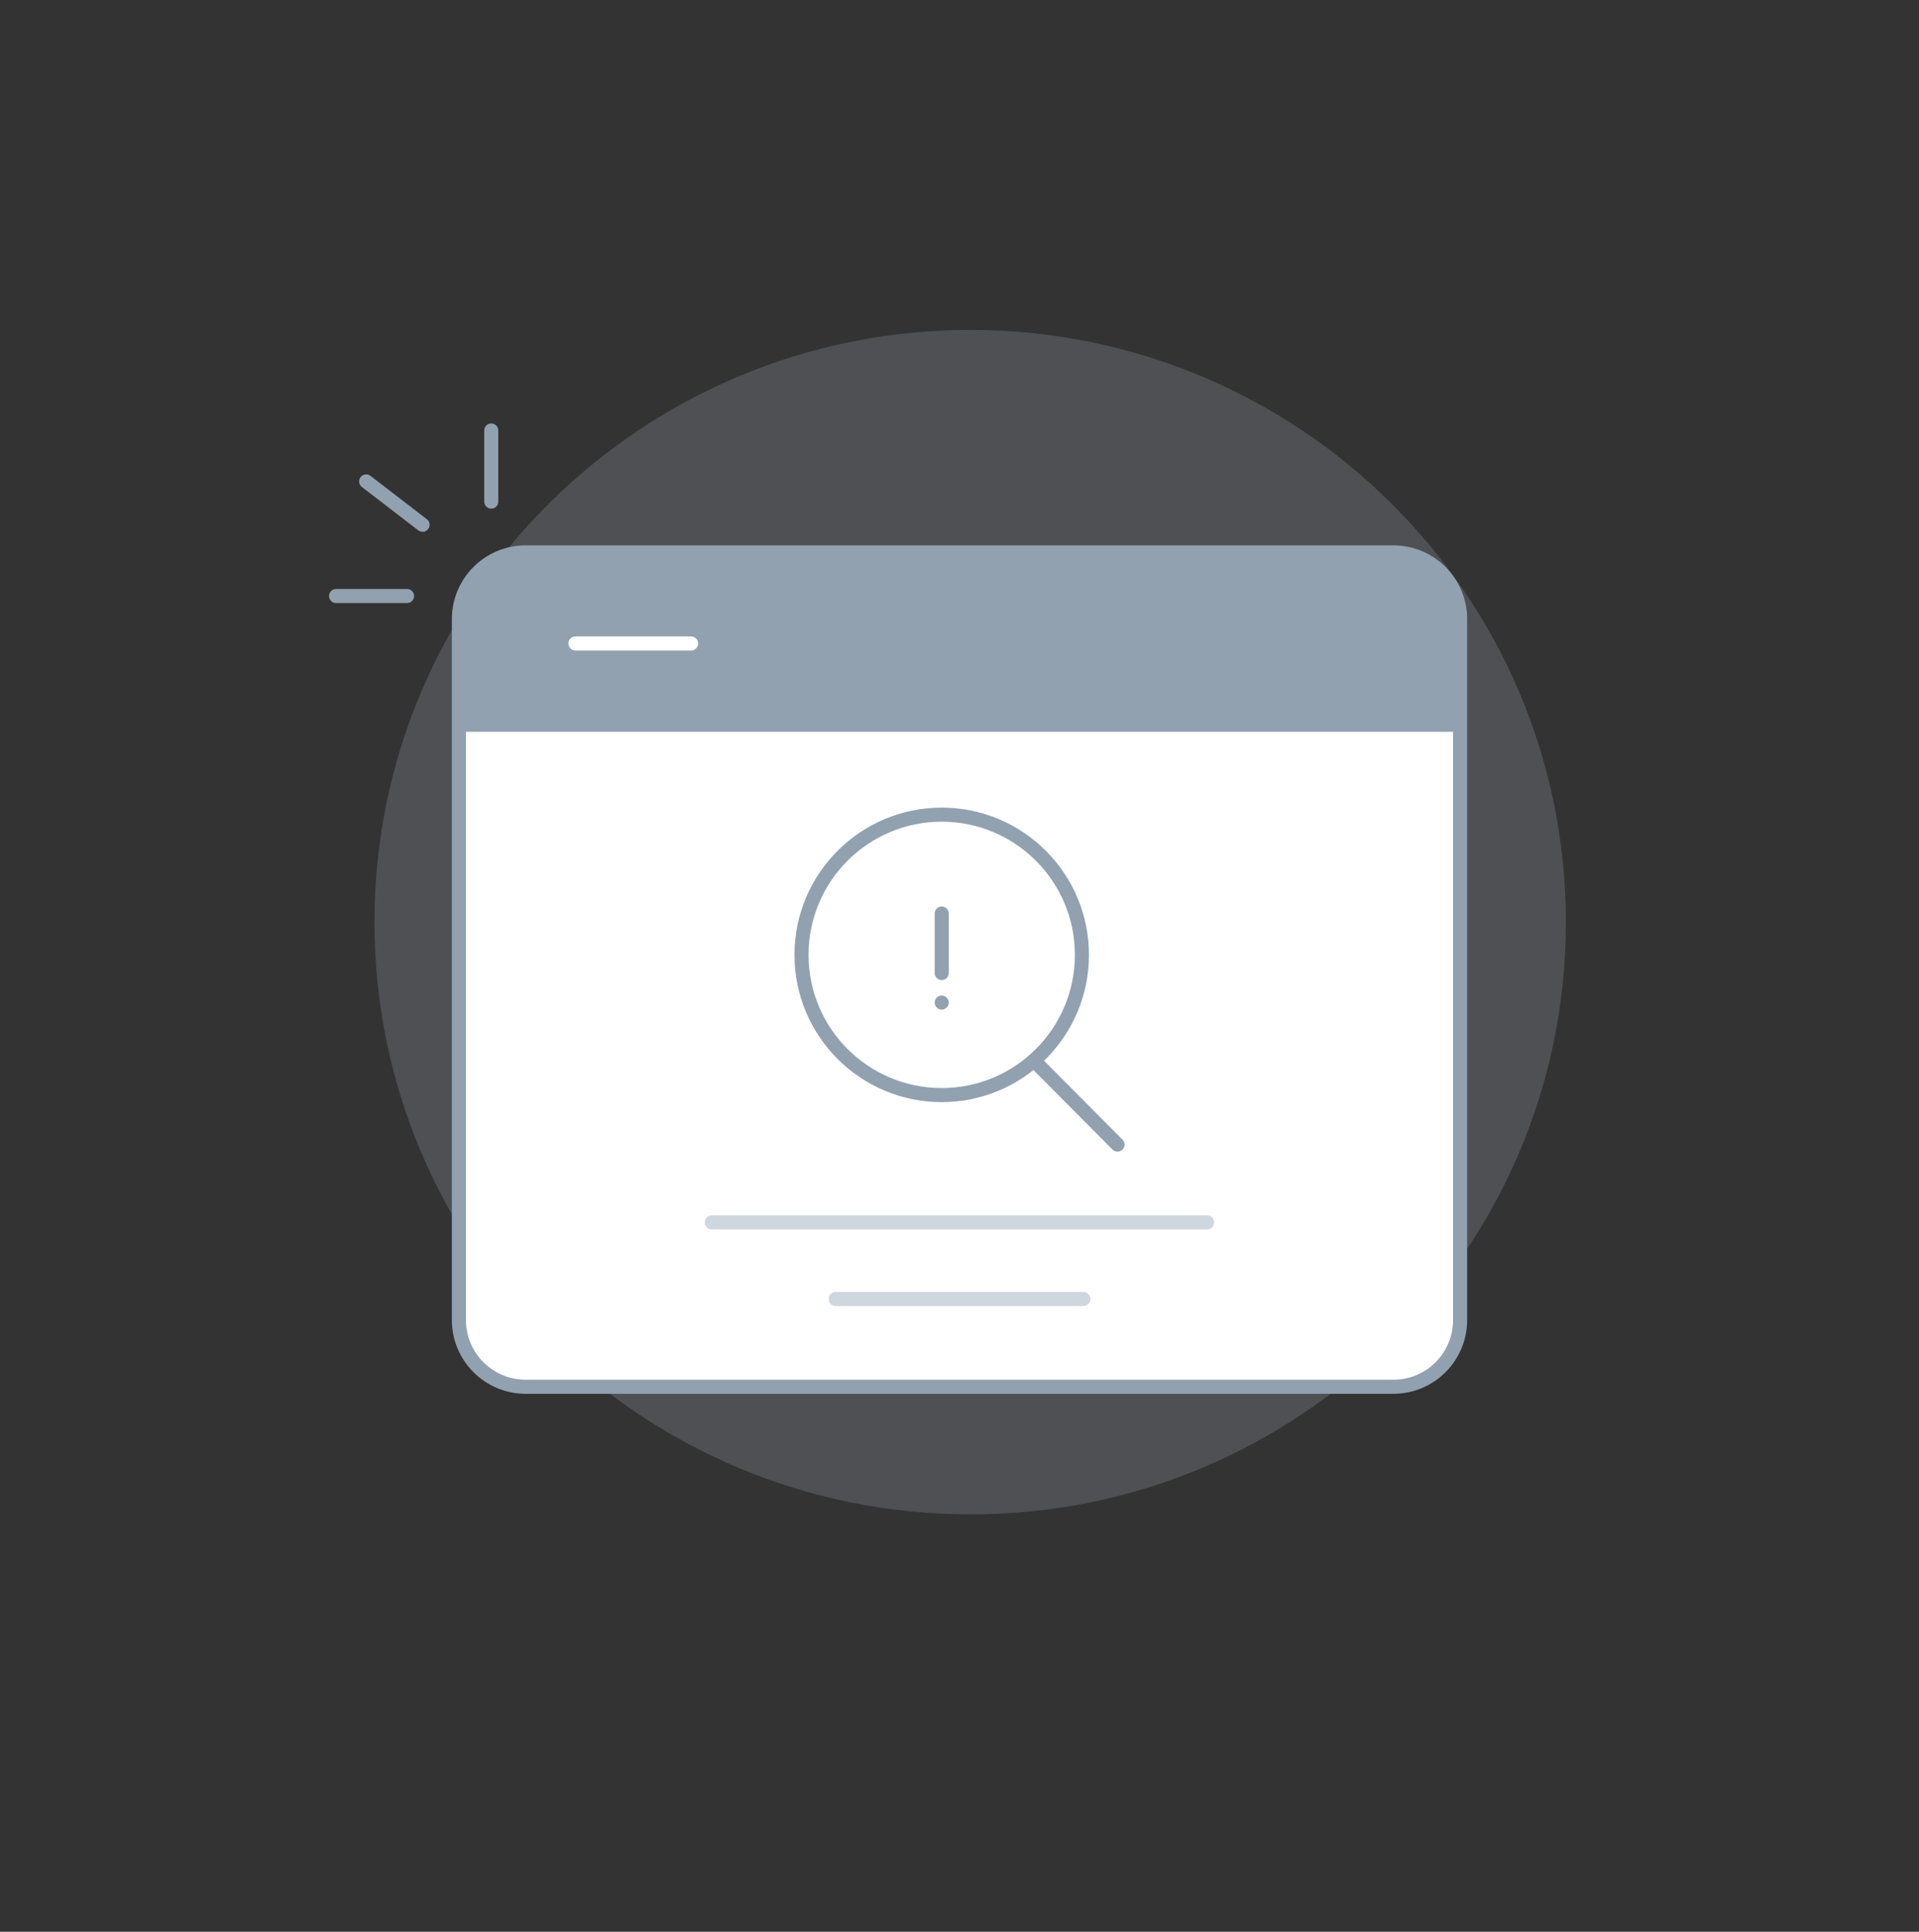 <svg width="150" height="151" viewBox="0 0 150 151" fill="none" xmlns="http://www.w3.org/2000/svg">
<rect x="0" y="0" width="150" height="151" fill="#333333" stroke="none"/>
<path opacity="0.2" d="M75.84 118.38C101.56 118.38 122.4 97.65 122.4 72.09C122.4 46.53 101.55 25.79 75.84 25.79C50.13 25.79 29.27 46.52 29.27 72.08C29.27 97.64 50.12 118.37 75.83 118.37L75.84 118.38Z" fill="#BEC6D2"/>
<path d="M41.09 43.18H108.91C111.79 43.18 114.13 45.51 114.13 48.4V103.18C114.13 106.06 111.8 108.4 108.91 108.4H41.09C38.21 108.4 35.87 106.07 35.87 103.18V48.4C35.87 45.52 38.2 43.18 41.09 43.18Z" fill="white" stroke="#91A1B0" stroke-width="1.1" stroke-miterlimit="10"/>
<path d="M114.13 56.81H35.87V48.36C35.87 45.5 38.19 43.18 41.05 43.18H108.91C111.79 43.18 114.12 45.51 114.12 48.39V56.81H114.13Z" fill="#91A1B0" stroke="#91A1B0" stroke-width="0.79" stroke-linecap="round" stroke-linejoin="round"/>
<path d="M54.02 50.3H44.98" stroke="white" stroke-width="1.1" stroke-miterlimit="10" stroke-linecap="round"/>
<path d="M26.27 46.59H31.82" stroke="#91A1B0" stroke-width="1.1" stroke-linecap="round" stroke-linejoin="round"/>
<path d="M38.4 33.65V39.21" stroke="#91A1B0" stroke-width="1.1" stroke-linecap="round" stroke-linejoin="round"/>
<path d="M28.62 37.63L33.03 41.02" stroke="#91A1B0" stroke-width="1.1" stroke-linecap="round" stroke-linejoin="round"/>
<path d="M87.35 89.47L80.35 82.43L87.35 89.47Z" fill="white"/>
<path d="M87.35 89.47L80.35 82.43" stroke="#91A1B0" stroke-width="1.1" stroke-linecap="round" stroke-linejoin="round"/>
<path d="M73.61 85.6C79.66 85.6 84.57 80.69 84.57 74.64C84.57 68.59 79.66 63.68 73.61 63.68C67.56 63.68 62.65 68.59 62.65 74.64C62.65 80.69 67.56 85.6 73.61 85.6Z" fill="white" stroke="#91A1B0" stroke-width="1.1" stroke-miterlimit="10"/>
<path d="M73.61 71.41V76.06" stroke="#91A1B0" stroke-width="1.1" stroke-linecap="round" stroke-linejoin="round"/>
<circle cx="73.61" cy="78.37" r="0.55" fill="#91A1B0"/>
<path d="M55.64 95.55H94.35" stroke="#CED6DE" stroke-width="1.1" stroke-linecap="round" stroke-linejoin="round"/>
<path d="M65.32 101.54H84.68" stroke="#CED6DE" stroke-width="1.1" stroke-linecap="round" stroke-linejoin="round"/>
</svg>

